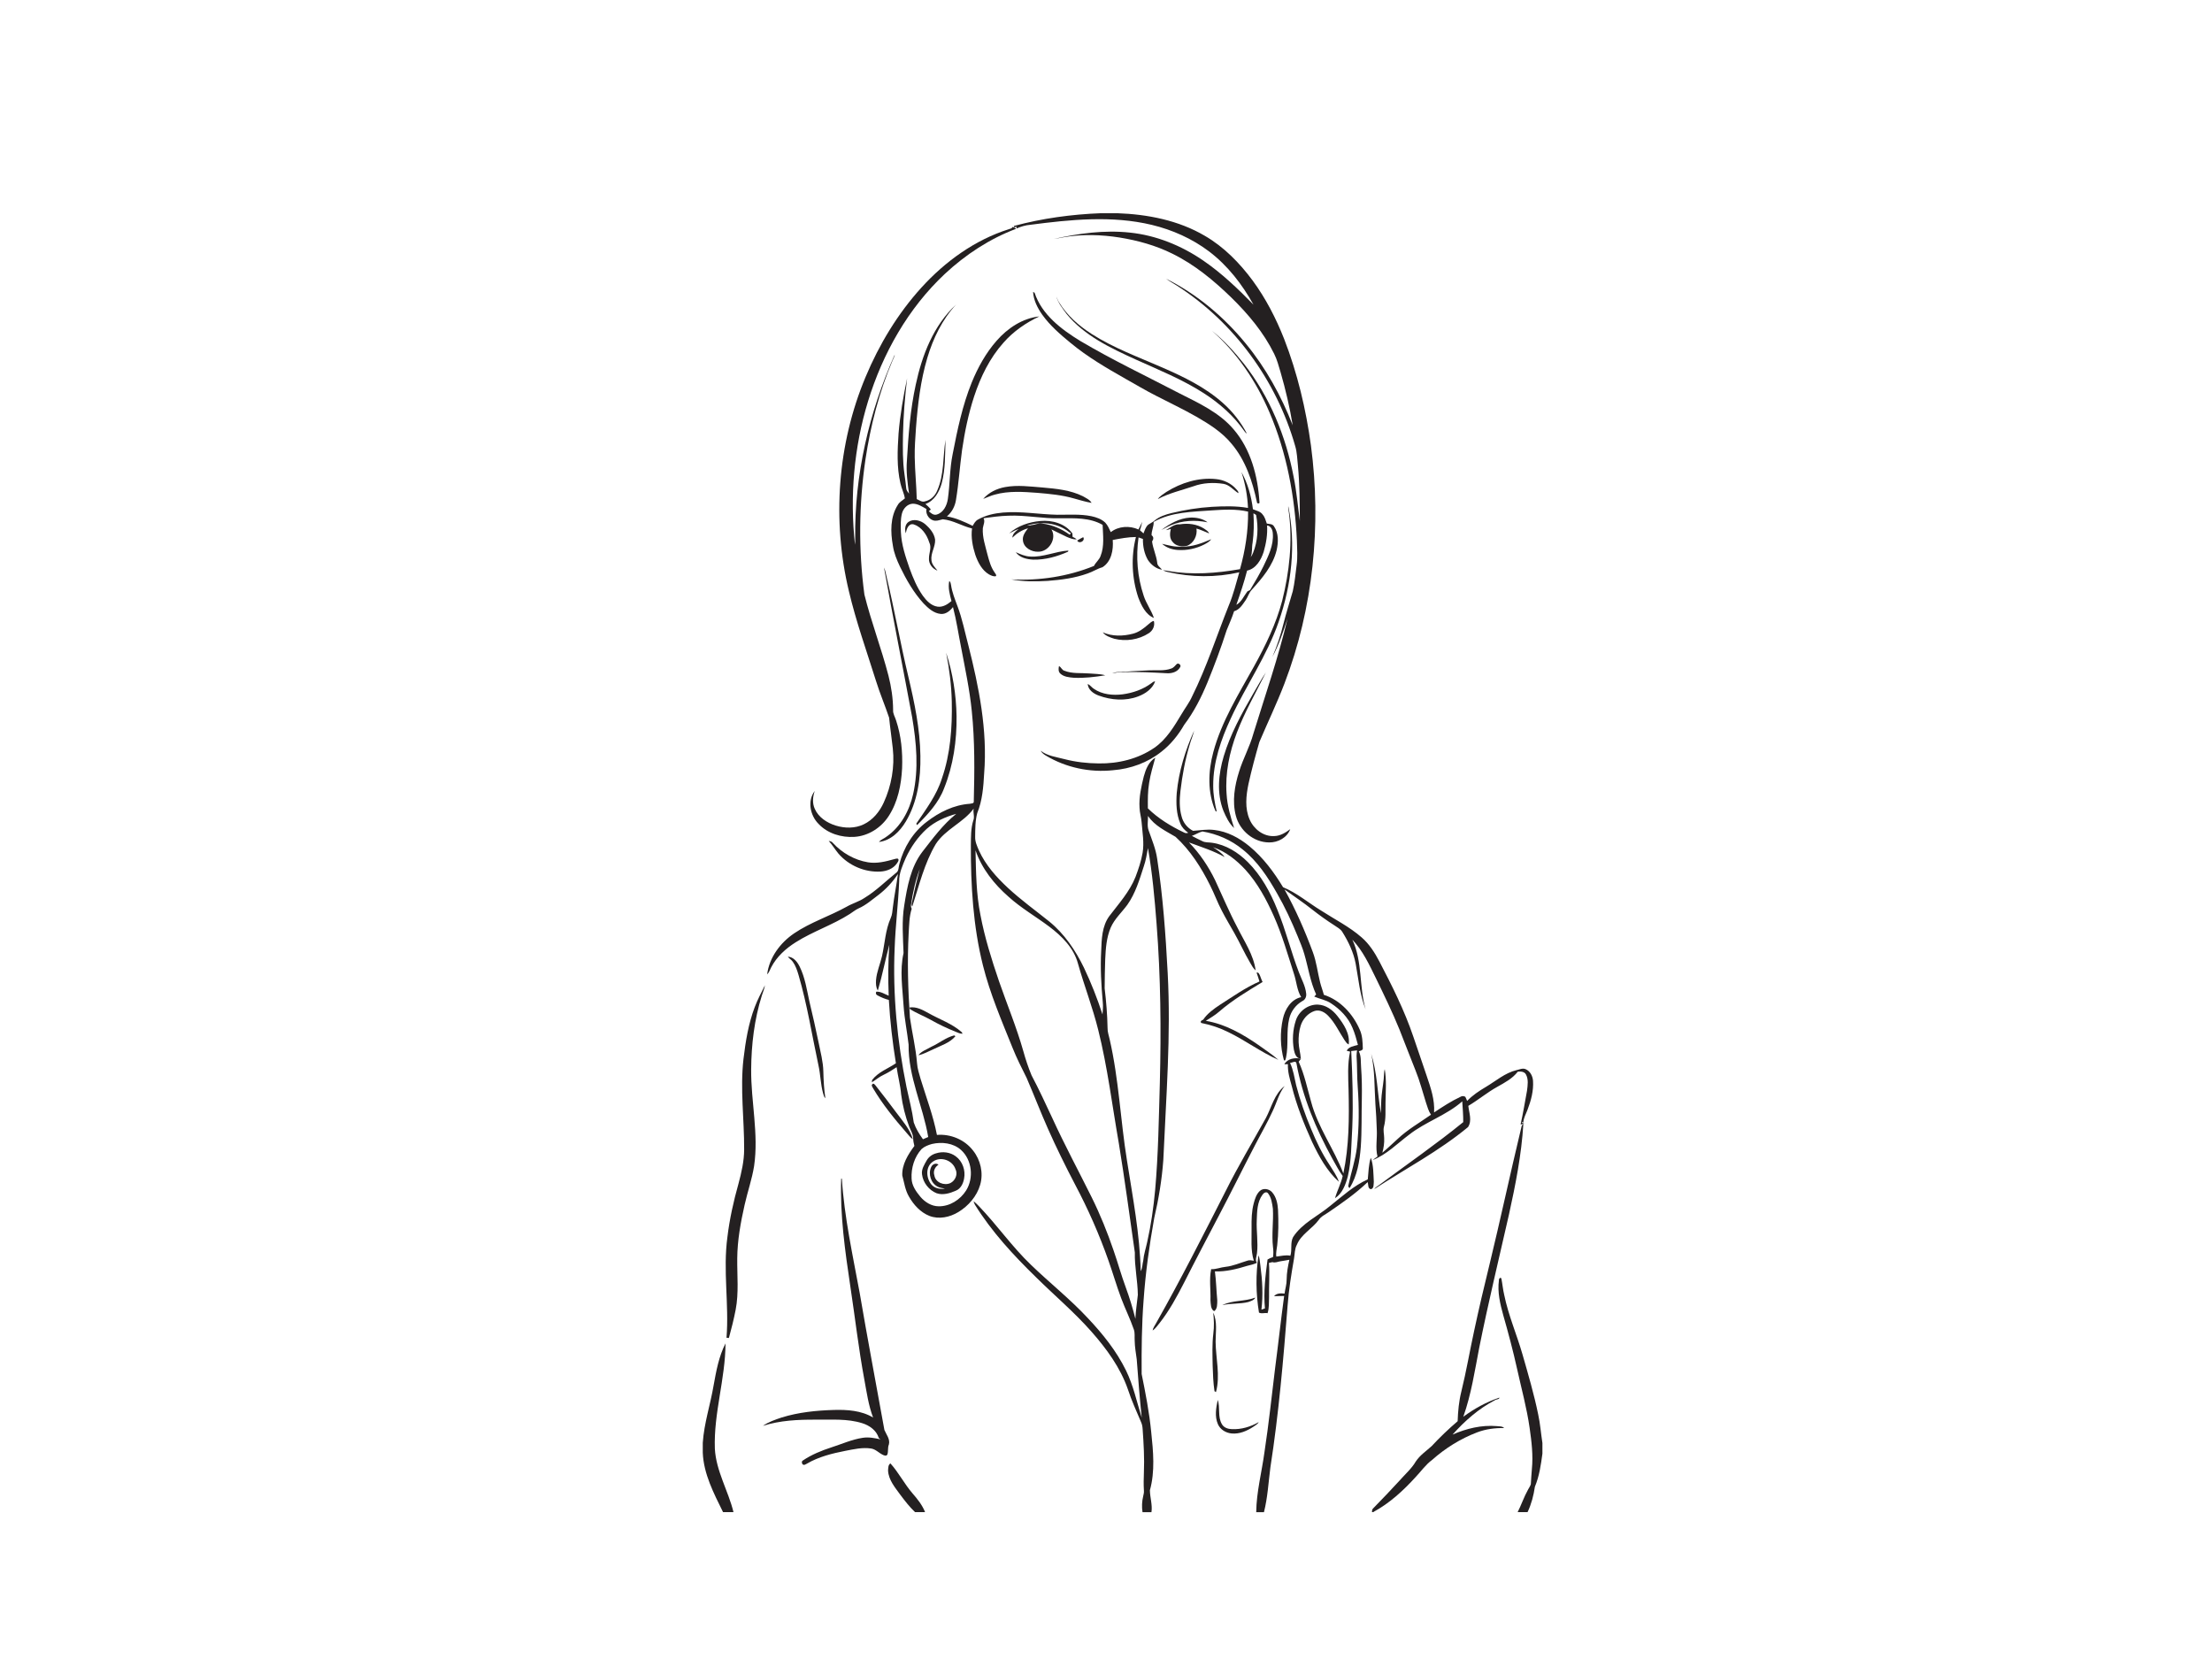 <?xml version="1.0" encoding="utf-8"?>
<!-- Generator: Adobe Illustrator 17.0.0, SVG Export Plug-In . SVG Version: 6.00 Build 0)  -->
<!DOCTYPE svg PUBLIC "-//W3C//DTD SVG 1.1//EN" "http://www.w3.org/Graphics/SVG/1.1/DTD/svg11.dtd">
<svg version="1.1" id="Layer_1" xmlns="http://www.w3.org/2000/svg" xmlns:xlink="http://www.w3.org/1999/xlink" x="0px" y="0px"
	 width="800px" height="600px" viewBox="0 0 800 600" enable-background="new 0 0 800 600" xml:space="preserve">
<g id="_x23_242021ff">
	<path fill="#242021" d="M398.157,77.11h5.882c10.974,0.383,22.155,2.552,31.712,8.182c6.911,4.003,12.594,9.832,17.314,16.213
		c4.735,6.453,8.422,13.627,11.354,21.061c4.818,12.387,7.896,25.413,9.704,38.567c3.83,28.901,0.842,58.854-9.602,86.135
		c-2.747,7.156-6.07,14.075-9.065,21.125c-1.436,4.995-2.8,10.016-3.92,15.093c-0.876,4.232-1.387,8.847,0.421,12.921
		c1.492,3.461,5.021,6.212,8.911,5.968c2.187-0.049,4.074-1.24,5.773-2.503c-1.142,3.082-4.461,4.867-7.648,4.803
		c-5.585-0.004-10.632-4.277-12.019-9.61c-1.409-5.299-0.459-10.921,1.176-16.059c1.439-4.664,3.86-8.963,5.153-13.676
		c4.258-13.827,9.027-27.514,12.353-41.607c-1.567,4.72-3.127,9.475-5.487,13.872c1.669-3.886,3.01-7.904,4.018-12.015
		c0.985-3.95,2.247-7.825,3.36-11.741c0.695-3.082,0.985-6.235,1.387-9.362c0.421-2.969,0.192-5.972,0.109-8.956
		c-0.733-15.879-3.661-31.798-9.948-46.456c-4.762-11.117-11.651-21.437-20.783-29.435c4.367,3.454,8.129,7.625,11.594,11.97
		c9.29,11.869,15.176,26.172,17.968,40.927c1.071,5.239,1.503,10.572,2.232,15.86c-0.019-6.675-0.079-13.361-0.699-20.013
		c-0.267-2.364-0.289-4.784-0.988-7.073c-6.716-23.621-22.106-44.768-42.821-58.027c-1.274-0.846-2.646-1.537-3.86-2.465
		c11.177,5.585,20.933,13.804,28.818,23.459c7.257,8.821,12.831,18.93,16.972,29.551c-1.067-6.479-2.567-12.879-4.39-19.186
		c-0.688-2.262-1.263-4.578-2.338-6.697c-3.781-7.686-9.354-14.334-15.443-20.295c-6.374-6.205-13.342-11.962-21.369-15.897
		c-5.987-2.977-12.492-4.769-19.073-5.84c-6.678-1.056-13.541-1.251-20.219-0.101c-1.184,0.21-2.36,0.459-3.552,0.62
		c8.982-2.011,18.258-3.292,27.461-2.304c9.527,0.977,18.641,4.69,26.511,10.083c6.69,4.574,12.571,10.207,18.22,15.988
		c-4.081-7.351-9.347-14.169-16.082-19.269c-6.111-4.615-13.248-7.795-20.682-9.587c-14.432-3.465-29.431-1.924-43.971-0.03
		c-1.71,0.139-3.352,0.646-4.923,1.315c-0.049-0.188-0.143-0.56-0.188-0.744l-0.53,0.44l-0.335-0.575
		C376.907,78.974,387.521,77.516,398.157,77.11z"/>
	<path fill="#242021" d="M366.118,82.127c0.552-0.038,0.992,0.304,1.398,0.616c-9.591,3.597-18.318,9.343-25.797,16.315
		c-13.274,12.429-22.486,28.769-27.777,46.072c-5.126,16.724-6.618,34.493-4.72,51.867c0.075-0.748,0.098-1.5,0.075-2.247
		c-0.282-22.891,4.998-45.678,14.311-66.528c-0.079,0.789-0.537,1.473-0.819,2.202c-4.852,11.384-7.937,23.474-9.779,35.696
		c-2.368,16.175-2.563,32.693-0.387,48.898c2.458,9.922,6.16,19.49,8.715,29.386c1.026,4.036,1.646,8.182,1.669,12.35
		c-0.109,1.357,0.692,2.514,1.067,3.77c1.857,5.558,2.417,11.485,2.184,17.318c-0.301,5.994-1.518,12.154-4.822,17.258
		c-2.702,4.224-7.359,7.242-12.41,7.565c-4.698,0.301-9.704-1.199-12.977-4.69c-3.052-3.04-4.142-8.37-1.372-11.921
		c-0.744,2.052-0.936,4.39-0.023,6.423c1.353,3.123,4.442,5.122,7.595,6.1c3.285,1.011,6.99,1.075,10.128-0.447
		c3.319-1.578,5.75-4.581,7.246-7.877c2.781-6.088,4.003-12.925,3.27-19.595c-0.395-3.702-0.962-7.389-1.327-11.091
		c-1.492-4.454-3.345-8.783-4.735-13.27c-3.386-10.786-7.208-21.452-9.809-32.467c-6.141-25.612-4.16-53.194,6.036-77.514
		c4.927-11.767,11.613-22.873,20.212-32.332c8.588-9.444,19.321-17.209,31.569-21.087C365.283,82.68,365.982,82.729,366.118,82.127z
		"/>
	<path fill="#242021" d="M373.63,105.56c0.135,0.079,0.406,0.241,0.541,0.319c2.62,7.922,9.64,13.206,16.469,17.404
		c11.651,6.896,23.895,12.714,35.895,18.964c7.002,3.54,14.432,6.93,19.622,13.037c6.242,7.246,8.749,16.935,9.347,26.296
		c0.218,0.688-1.022,0.65-0.928-0.004c-1.597-7.509-4.108-15.097-9.136-21.05c-3.443-4.209-8.103-7.144-12.759-9.828
		c-4.758-2.71-9.715-5.051-14.574-7.562c-3.743-1.898-7.347-4.055-11.004-6.107c-6.889-3.909-13.774-7.922-19.892-12.985
		c-3.743-3.082-7.475-6.288-10.301-10.268C375.216,111.348,373.796,108.57,373.63,105.56z"/>
	<path fill="#242021" d="M385.717,113.509c-1.409-1.958-3.037-3.912-3.683-6.276c0.327,0.733,0.556,1.526,1.034,2.184
		c2.879,4.679,7.077,8.381,11.666,11.32c8.013,5.145,17.01,8.407,25.691,12.207c7.738,3.367,15.476,7.126,21.828,12.786
		c3.54,3.119,6.483,6.889,8.689,11.057c-0.372-0.18-0.643-0.489-0.868-0.823c-3.871-5.573-9.054-10.136-14.744-13.785
		c-7.738-4.972-16.303-8.422-24.654-12.192C401.607,125.854,392.147,121.401,385.717,113.509z"/>
	<path fill="#242021" d="M331.196,139.106c2.274-10.636,6.412-21.441,14.582-28.953c-5.01,5.408-8.294,12.192-10.384,19.212
		c-2.484,8.291-3.476,16.931-4.13,25.533c-0.229,3.499-0.511,7.005-0.443,10.516c0.079,5.036,0.609,10.05,0.729,15.086
		c0.958,0.398,1.932,1.248,3.029,0.801c2.048-0.421,3.638-2.029,4.397-3.931c2.544-5.765,2.007-12.218,2.977-18.318
		c-0.162,5.262-0.015,10.617-1.376,15.747c-0.876,3.101-2.668,6.344-5.882,7.479c0.691,0.609,1.394,1.221,1.947,1.966
		c-0.177,0.165-0.537,0.489-0.714,0.65c0.767,0.695,1.676,1.526,2.807,1.21c2.447-0.661,3.709-3.266,4.059-5.596
		c0.789-5.397,0.639-10.906,1.744-16.266c1.702-8.783,3.536-17.607,6.904-25.928c2.225-5.427,5.1-10.651,8.99-15.074
		c3.965-4.547,9.362-8.155,15.473-8.806c-4.874,2.296-9.399,5.404-12.962,9.475c-4.976,5.551-8.302,12.383-10.621,19.419
		c-2.071,6.321-3.424,12.861-4.382,19.438c-0.827,6.028-1.214,12.117-2.21,18.126c-0.368,2.27-1.484,4.39-3.266,5.867
		c3.277,0.56,6.351,1.969,9.32,3.42c0.492-0.864,0.992-1.796,1.909-2.274c2.762-1.567,5.934-2.262,9.072-2.537
		c6.539-0.545,13.041,0.665,19.565,0.797c4.127,0.03,8.302-0.312,12.376,0.519c1.811,0.391,3.661,1.026,5.025,2.33
		c0.913,0.981,1.436,2.24,1.999,3.435c2.807-2.199,6.825-2.405,10.019-0.958c0.451-0.921,0.921-1.834,1.334-2.77
		c-0.177,1.041-0.458,2.06-0.808,3.059c0.417,0.387,0.883,0.722,1.282,1.135c0.451-1.109,0.785-2.36,1.729-3.168
		c0.725-0.515,1.56-0.861,2.244-1.439c1.721-1.488,3.939-2.195,6.107-2.74c4.818-1.169,9.73-1.969,14.68-2.27
		c4.345-0.248,8.734-0.361,13.037,0.398c-0.188-4.412-0.996-8.783-2.371-12.977c2.304,4.127,3.578,8.775,4.153,13.451
		c1.24,0.545,2.766,0.763,3.563,1.981c0.793,0.909,1.052,2.101,1.458,3.202c0.913,0.184,2.048,0.071,2.604,1.003
		c1.721,2.488,1.594,5.776,0.955,8.61c-1.36,5.626-5.235,10.155-9.016,14.356c-1.007,1.079-1.372,2.552-2.199,3.751
		c-1.109,1.571-2.187,3.443-4.175,3.987c-0.752,2.338-1.763,4.574-2.683,6.844c-2.044,6.389-4.401,12.677-6.938,18.889
		c-2.229,5.397-4.882,10.658-8.418,15.326c-2.142,3.724-4.878,7.137-8.291,9.771c-4.938,3.931-11.102,6.16-17.371,6.66
		c-8.437,0.917-17.153-0.936-24.425-5.318c-0.737-0.432-1.409-0.981-1.83-1.733c2.469,1.928,5.679,2.266,8.614,3.048
		c4.036,1.049,8.204,1.518,12.372,1.552c7.039,0.117,14.251-1.624,20.095-5.637c4.427-3.033,7.19-7.765,9.91-12.256
		c1.236-2.131,2.774-4.089,3.781-6.351c5.28-10.625,8.9-21.952,13.289-32.948c1.627-3.852,2.608-7.926,3.77-11.929
		c-8.464,1.928-17.389,1.849-25.845-0.105c-0.62-0.139-1.225-0.327-1.774-0.646c0.669,0.056,1.327,0.162,1.992,0.271
		c8.569,1.526,17.367,0.827,25.887-0.658c1.898-6.761,2.992-13.785,2.924-20.813c-4.284-0.988-8.715-0.744-13.064-0.447
		c-7.126,0.515-14.695,0.564-21.091,4.175c0.101,1.646-0.804,3.161-0.744,4.822c0.864,0.598,0.714,1.481,0.173,2.255
		c0.342,2.601,1.533,5.01,1.853,7.614c0,1.165,1.131,1.766,1.766,2.593c-2.142-0.304-3.969-1.789-5.141-3.552
		c-1.3-2.289-1.834-4.957-1.781-7.573c-0.53-0.184-1.056-0.368-1.582-0.549c-1.007,7.024-0.417,14.3,1.842,21.035
		c0.898,2.849,2.777,5.262,3.713,8.095c-3.022-1.259-4.532-4.517-5.649-7.392c-2.349-7.005-2.683-14.729-0.853-21.896
		c-2.837,0.019-5.619,0.549-8.396,1.082c0.304,3.563-0.47,7.817-3.713,9.854c-1.864,0.526-3.488,1.627-5.318,2.24
		c-4.626,1.684-9.553,2.319-14.439,2.695c-4.408,0.274-8.881,0.282-13.237-0.534c10.17,0.522,20.475-1.03,29.927-4.871
		c0.631-1.312,1.913-2.195,2.386-3.6c1.439-3.574,0.861-7.505,0.74-11.248c-4.626-2.687-10.181-2.405-15.345-2.39
		c-6.28,0.192-12.492-1.206-18.776-0.928c-2.999,0.079-5.976,0.5-8.945,0.898c0.639,1.195-0.075,2.405-0.259,3.612
		c-0.21,3.319,0.936,6.494,1.714,9.67c0.586,2.169,1.18,4.405,2.495,6.261c0.203,0.459,0.827,0.853,0.545,1.413
		c-0.879,0.252-1.766-0.244-2.533-0.628c-2.567-1.533-3.984-4.356-4.942-7.084c-0.981-3.059-1.605-6.314-1.188-9.531
		c-3.604-0.853-6.836-2.977-10.572-3.319c-0.879,0.165-1.725,0.552-2.635,0.519c-2.086,0-3.676-2.259-3.277-4.232
		c-1.533-0.868-3.116-1.936-4.95-1.92c-1.917,0.083-3.412,1.714-3.89,3.48c-0.575,2.217-0.481,4.544-0.395,6.814
		c0.192,4.559,1.684,8.911,3.164,13.184c1.244,3.412,2.661,6.817,4.765,9.805c1.308,1.789,3.014,3.627,5.322,3.95
		c1.92,0.274,3.642-0.842,5.036-2.026c-0.616-2.345-1.304-4.773-0.812-7.208c0.552,0.282,0.53,0.936,0.661,1.451
		c0.395,2.623,1.394,5.092,2.311,7.565c1.751,4.615,2.691,9.475,3.957,14.229c3.811,15.089,6.949,30.652,5.705,46.29
		c-0.263,4.856-0.646,9.809-2.503,14.357c-0.748,2.781-0.722,5.709-0.755,8.569c-0.075,1.766,0.707,3.394,1.379,4.98
		c2.39,5.258,6.31,9.644,10.508,13.537c4.709,4.36,9.922,8.118,14.92,12.132c5.464,4.435,9.478,10.395,12.53,16.683
		c2.608,5.483,4.841,11.154,6.72,16.927c0.147-1.5,0.259-3.01,0.098-4.51c-0.568-6.13-0.902-12.297-0.571-18.453
		c0.154-4.307,0.289-8.986,2.939-12.609c3.439-4.521,7.359-8.836,9.482-14.191c1.067-2.819,2.033-5.697,2.552-8.674
		c0.635-3.683-0.075-7.392-0.353-11.072c-0.128-1.778-0.71-3.491-0.752-5.28c-0.244-3.818,0.624-7.584,1.526-11.263
		c0.71-2.582,1.781-5.348,4.168-6.821c-0.816,3.014-1.751,6.006-2.221,9.102c-0.519,3.048-0.485,6.152-0.458,9.234
		c3.754,3.691,8.317,6.449,13.041,8.715c0.481,0.301,1.034,0.297,1.556,0.117c-1.206-0.853-2.285-1.92-2.845-3.315
		c-1.496-3.465-1.571-7.359-1.312-11.068c0.729-7.828,3.093-15.424,6.295-22.576c-0.406,1.755-1.146,3.409-1.627,5.145
		c-1.646,5.438-2.657,11.049-3.326,16.687c-0.338,3.037-0.443,6.175,0.398,9.144c0.537,2.27,2.075,4.217,4.157,5.273
		c2.533-0.154,5.074-0.646,7.614-0.316c4.75,0.522,9.102,2.875,12.744,5.874c4.972,4.108,8.884,9.339,12.195,14.834
		c5.01,2.071,9.159,5.645,13.751,8.441c4.92,3.191,10.241,5.833,14.676,9.719c2.747,2.375,4.717,5.483,6.393,8.67
		c4.604,8.802,9.076,17.728,12.274,27.157c1.597,4.754,3.273,9.482,4.852,14.247c1.447,4.262,2.973,8.655,2.676,13.229
		c3.089-2.06,6.212-4.096,9.584-5.675c0.526-0.35,1.165-0.271,1.71,0.008c0.259,0.481,0.443,0.988,0.654,1.503
		c1.984-2.056,4.367-3.646,6.817-5.085c3.589-2.135,6.87-5.032,11.012-6.051c1.09-0.203,2.225-0.842,3.334-0.346
		c1.646,0.691,2.552,2.503,2.672,4.213c0.237,3.582-0.71,7.122-1.981,10.437c-0.556,1.53-1.451,2.969-1.522,4.638l-0.594-0.162
		l0.053,0.229c0.233,0.094,0.695,0.282,0.928,0.38c-0.346,0.064-1.034,0.192-1.379,0.259c0.906-4.044,1.571-8.137,2.323-12.211
		c0.237-1.932,0.594-4.074-0.376-5.863c-0.579-1.082-1.89-1.135-2.958-1.022c-1.902,2.488-4.72,3.969-7.392,5.472
		c-3.672,2.029-6.893,4.765-10.504,6.896c0.278,2.522,1.424,5.348-0.102,7.678c-10.474,8.674-22.576,15.04-33.933,22.433
		c0.466-0.676,1.229-1.056,1.868-1.541c10.136-7.528,20.535-14.714,30.333-22.685c0.019-2.51-0.195-5.006-0.357-7.509
		c-5.728,5.055-13.237,7.359-19.212,12.049c-4.284,3.202-8.137,7.205-13.195,9.193c0.549-0.474,1.15-0.879,1.748-1.293
		c-0.782-3.183-0.064-6.445-0.248-9.662c-0.12-3.131-0.241-6.261-0.507-9.381c-0.387-6.039-0.162-12.158-1.511-18.096
		c2.195,6.96,2.251,14.338,3.499,21.482c0.124-2.15,0.041-4.311,0.274-6.449c0.263-2.635,0.808-5.235,0.876-7.885
		c0.034-0.549,0.06-1.097,0.237-1.616c0.703,4.021,0.331,8.118,0.286,12.173c-0.06,2.864,0.199,5.788-0.552,8.591
		c-0.365,1.364,0.064,2.762,0.068,4.145c0.101,1.796-0.188,3.589-0.658,5.322c1.917-1.597,3.709-3.334,5.555-5.006
		c3.627-3.416,7.982-5.885,12.034-8.742c-0.898-1.3-1.297-2.845-1.793-4.322c-1.248-3.905-2.247-7.892-3.8-11.692
		c-1.969-4.927-3.867-9.877-5.81-14.807c-2.567-6.288-5.528-12.398-8.497-18.502c-2.405-4.893-4.732-9.978-8.539-13.973
		c3.728,7.904,2.387,16.957,4.799,25.207c-2.105-5.292-2.578-11.015-3.604-16.566c-0.785-4.112-2.623-7.937-4.829-11.463
		c-0.673-1.094-1.875-1.657-2.886-2.379c-2.736-1.744-5.371-3.642-7.922-5.641c-3.258-2.601-6.735-4.897-10.106-7.34
		c4.04,7.261,7.377,14.894,10.256,22.681c1.312,3.51,1.714,7.257,2.623,10.876c0.368,1.541,0.977,3.014,1.364,4.559
		c5.957,1.92,10.534,6.957,12.981,12.601c0.996,2.154,1.034,4.555,1.116,6.881c-0.12,0.673-0.928,0.759-1.466,0.917
		c0.947,1.796,0.669,3.894,0.838,5.848c0.282,3.747,0.331,7.505,0.267,11.263c-0.154,5.833,0.034,11.673-0.38,17.498
		c-0.41,5.126-1.259,10.425-4.029,14.864c-0.481-0.222-0.601-0.729-0.402-1.191c0.97-4.487,2.45-8.866,3.022-13.432
		c0.797-7.257,0.834-14.582,0.308-21.862c-0.293-3.758-0.18-7.532-0.428-11.29c-0.007-0.673,0.094-1.342,0.18-1.999
		c-0.707,0.071-1.409,0.158-2.108,0.241c0.44,9.219,0.755,18.457,0.376,27.687c-0.372,5.885-0.256,11.861-1.609,17.634
		c-0.782,2.946-1.947,6.167-4.63,7.9c0.748-2.732,2.176-5.25,2.774-8.043c-1.439-1.935-2.503-4.115-3.706-6.197
		c-5.957-10.812-10.827-22.369-13.022-34.568c-0.21-1.086-1.597-0.143-2.319-0.116c1.221,2.529,1.578,5.34,2.214,8.046
		c1.398,5.427,3.251,10.726,5.434,15.886c1.838,4.499,3.969,8.896,6.66,12.955c1.18,1.996,2.653,3.871,3.364,6.103
		c-4.337-3.905-7.171-9.151-9.662-14.353c-2.965-6.558-5.649-13.282-7.381-20.279c-0.714-2.582-1.515-5.198-1.391-7.911
		c-0.323,0.011-0.966,0.03-1.285,0.041c1.139-2.093,3.897-2.495,6.028-1.999c-0.293,0.35-0.579,0.707-0.853,1.075
		c2.108,4.608,3.104,9.602,4.491,14.454c2.432,9.264,8.294,17.07,11.669,25.958c2.09-9.869,2.12-20.035,1.887-30.077
		c-0.128-4.66-0.451-9.392,0.556-13.984c-0.417-0.113-0.831-0.218-1.24-0.327c0.763-1.496,2.631-1.669,4.074-2.105
		c-0.556-2.097-1.116-4.205-1.981-6.197c-1.533-3.691-4.435-6.671-7.746-8.832c-1.838-1.251-4.078-1.563-6.077-2.454
		c0.169-0.188,0.515-0.568,0.688-0.759c-2.135-4.634-2.849-9.73-4.273-14.589c-0.639-2.244-1.567-4.39-2.443-6.543
		c-2.172-5.299-4.578-10.512-7.445-15.473c-3.311-5.844-7.096-11.605-12.406-15.83c-4.157-3.42-9.245-5.637-14.541-6.517
		c-1.349,0.316-2.529,1.146-3.845,1.597c1.218,0.699,2.51,1.259,3.77,1.89c1.082,0.586,2.356,0.402,3.533,0.601
		c4.983,0.688,9.433,3.48,12.94,6.987c4.837,4.822,8.174,10.925,10.681,17.224c3.052,7.392,4.931,15.191,7.795,22.647
		c0.955,2.529,2.368,4.95,2.631,7.689c0.147,1.071-0.342,2.247-1.372,2.695c-2.379,1.364-4.145,3.709-4.765,6.382
		c-1.12,4.611-0.177,9.429-1.15,14.067c-0.135,0.327-0.192,1.417-0.763,0.94c-1.334-4.841-1.454-10.053-0.376-14.954
		c0.755-3.461,2.924-7.032,6.615-7.851c-1.563-2.567-1.672-5.645-2.616-8.437c-2.251-7.009-4.273-14.12-7.276-20.862
		c-2.672-5.998-5.84-11.884-10.275-16.781c-3.243-3.499-7.148-6.603-11.714-8.14c1.526,1.011,3.142,2.018,4.202,3.552
		c-4.078-2.274-8.542-3.661-12.898-5.28c3.897,3.991,7.035,8.667,9.467,13.68c2.661,5.712,5.092,11.534,8.05,17.104
		c2.48,5.025,5.848,9.832,6.596,15.51c-0.891-0.752-1.417-1.8-1.996-2.781c-2.06-3.51-3.732-7.231-5.735-10.775
		c-1.507-2.657-3.082-5.28-4.484-7.998c-1.59-3.01-2.732-6.227-4.281-9.26c-3.195-6.43-7.144-12.628-12.47-17.506
		c-3.578-2.138-7.58-3.972-9.967-7.565c0.053,1.77-0.402,3.615,0.252,5.318c1.154,3.33,2.559,6.603,3.055,10.121
		c2.097,13.672,3.078,27.492,3.807,41.299c1.225,22.587-0.59,45.17-1.578,67.727c-0.515,7.058-1.672,14.06-3.281,20.948
		c-1.763,9.828-3.149,19.734-3.845,29.701c-0.688,8.892-0.767,17.822-0.707,26.729c1.409,6.953,2.774,13.928,3.458,20.997
		c0.74,6.979,1.432,14.187-0.474,21.05c0.034,2.627,0.962,5.262,0.564,7.919h-3.236c-0.293-1.898-0.218-3.848,0.233-5.709
		c0.177-0.714,0.342-1.432,0.271-2.161c-0.139-2.138-0.086-4.277-0.004-6.408c0.225-5.254-0.083-10.508-0.455-15.743
		c-0.049-0.891-0.203-1.77-0.579-2.578c-1.642-3.897-3.424-7.742-4.732-11.767c-2.736-7.922-7.772-14.785-13.274-21.012
		c-6.164-6.972-13.293-12.992-19.907-19.52c-8.219-8.013-16.1-16.517-22.17-26.311c-0.207-0.406-0.368-0.823-0.481-1.255
		c0.665,0.534,1.289,1.116,1.875,1.74c6.599,6.848,12.034,14.74,18.926,21.313c6.754,6.524,14.154,12.368,20.554,19.261
		c5.367,5.686,10.335,11.876,13.789,18.934c2.653,5.401,3.875,11.331,5.675,17.036c-0.737-7.02-1.289-14.063-1.811-21.103
		c-0.297-2.247-0.71-4.487-0.74-6.761c-0.094-1.342,0.139-2.732-0.304-4.025c-1.323-3.845-3.149-7.486-4.57-11.29
		c-1.687-4.495-3.003-9.121-4.611-13.646c-3.326-9.456-7.381-18.652-12.079-27.507c-3.473-6.637-6.795-13.361-9.828-20.212
		c-2.687-6.055-5.062-12.244-7.686-18.325c-1.796-3.585-3.608-7.167-5.096-10.895c-3.935-9.783-8.133-19.52-10.7-29.777
		c-3.567-14.217-4.423-28.957-4.375-43.566c0.045-2.946-0.023-5.964,0.857-8.809c0.613-1.402-0.143-2.89,0.154-4.341
		c-3.773,5.092-10.215,7.43-13.691,12.789c-4.13,6.964-6.021,14.931-8.486,22.553l-0.132-0.105c-0.35-0.834,0.165-1.717,0.263-2.552
		c0.737-3.657,1.62-7.28,2.563-10.888c-1.537,4.127-2.514,8.441-3.138,12.797c-0.116,0.541-0.064,1.116,0.218,1.605
		c-0.917,2.864-0.906,5.889-1.101,8.862c-0.526,10.17-0.237,20.37,0.455,30.528c0.789,5.513,2.127,10.955,2.578,16.521
		c0.132,1.935,0.763,3.785,1.282,5.645c2.052,6.72,4.581,13.323,5.908,20.246c4.938-0.406,10.016,1.687,13.052,5.637
		c2.74,3.424,3.822,8.163,2.589,12.402c-1.206,4.142-4.224,7.614-7.866,9.843c-3.089,1.887-7.028,2.744-10.493,1.409
		c-3.232-1.278-5.69-3.995-7.381-6.96c-1.394-2.338-1.725-5.081-2.432-7.659c-0.165-3.995,2.082-7.592,4.378-10.681
		c-0.256-0.932-0.417-1.887-0.443-2.853c-0.038-1.477-0.909-2.728-1.409-4.07c-1.436-3.77-2.413-7.719-2.935-11.714
		c-0.286-3.326-1.169-6.554-1.639-9.85c-1.515,1-3.048,1.973-4.69,2.751c-1.541,0.707-2.83,1.819-4.258,2.717
		c0.023-0.207,0.06-0.62,0.079-0.823c2.165-2.879,5.716-4.104,8.614-6.058c-1.229-7.588-2.116-15.236-2.552-22.91
		c-1.417-0.35-2.766-0.932-4.048-1.62c-0.59-0.222-0.819-0.827-0.5-1.372c1.627-0.105,3.033,0.898,4.491,1.462
		c-0.237-6.141-0.214-12.297,0.222-18.427c-1.462,5.502-2.541,11.106-4.149,16.574c-0.703-1.124-0.733-2.499-0.658-3.777
		c0.233-3.003,1.496-5.776,2.165-8.685c1.037-4.6,1.21-9.448,3.161-13.804c0.56-1.188,0.575-2.518,0.759-3.792
		c0.462-4.055,1.323-8.058,1.845-12.102c-1.917,2.886-4.292,5.461-7.05,7.565c-2.308,1.725-4.499,3.683-7.159,4.856
		c-1.165,0.522-2.138,1.36-3.21,2.041c-6.216,3.976-13.327,6.28-19.558,10.226c-3.615,2.274-6.908,5.258-8.884,9.095
		c-0.462,0.849-0.722,1.842-1.451,2.526c0.782-6.13,4.758-11.455,9.786-14.86c5.893-3.988,12.752-6.171,18.945-9.606
		c2.112-1.233,4.525-1.86,6.551-3.24c4.134-2.522,7.573-5.979,11.331-9.005c1.09-0.703,0.861-2.138,1.218-3.232
		c1.56-5.949,4.953-11.53,9.907-15.255c4.487-3.469,9.828-6.122,15.563-6.509c0.492-0.143,1.541-0.041,1.432-0.834
		c0.286-10.914,0.402-21.869-0.725-32.746c-0.77-7.738-2.42-15.345-3.856-22.974c-0.977-4.863-1.676-9.783-2.939-14.586
		c-1.071,1.36-2.593,2.665-4.446,2.473c-2.529-0.237-4.517-2.063-6.205-3.807c-3.57-3.905-6.227-8.546-8.516-13.289
		c-1.146-2.409-2.172-4.908-2.563-7.565c-0.887-4.908-1.011-10.407,1.778-14.762c0.575-1.056,1.684-1.586,2.548-2.353
		c-0.293-1.875-1.195-3.574-1.594-5.423c-1.383-5.908-1.079-12.038-0.684-18.043c0.549-6.716,1.718-13.372,3.093-19.964
		c-0.797,6.754-1.353,13.537-1.492,20.336c-0.079,4.765-0.15,9.561,0.534,14.296c0.259,1.733,0.459,3.476,0.65,5.22
		c0.053,0.737,0.628,1.267,1.003,1.86c-0.545-3.969-1.097-7.982-0.763-11.996C328.531,157.345,329.219,148.118,331.196,139.106
		 M453.324,185.652c0.218,3.537,0.173,7.092-0.301,10.61c-0.353,1.748-0.015,3.57-0.707,5.258c0.365-0.462,0.646-0.988,0.861-1.533
		c1.751-4.333,1.988-9.181,1.112-13.74C453.981,186.02,453.658,185.821,453.324,185.652 M458.251,190.045
		c0.218,3.236-0.342,6.483-1.24,9.584c-0.951,2.894-2.759,6.055-5.983,6.739c-1.079,4.19-2.462,8.291-3.89,12.372
		c1.815-0.977,2.642-3.048,3.845-4.63c0.248-0.504,0.981-0.413,1.233-0.913c1.684-2.755,3.3-5.551,4.743-8.441
		c1.774-3.698,3.728-7.61,3.367-11.838C460.269,191.661,459.668,190.195,458.251,190.045 M335.15,299.771
		c-3.213,2.946-5.75,6.592-7.58,10.542c-1.131,2.691-2.454,5.461-2.368,8.452c-0.342,8.035-1.353,16.025-1.635,24.064
		c-0.744,16.878,0.928,33.809,4.288,50.349c0.906,4.247,2.041,8.456,2.619,12.771c0.744,2.191,1.977,4.202,3.326,6.073
		c0.631-0.278,1.267-0.549,1.902-0.808c-1.898-11.241-7.272-21.85-7.092-33.43c-0.53-4.641-1.484-9.238-1.808-13.909
		c-0.387-6.378-1.458-12.868-0.023-19.193c-0.199-5.746-0.688-11.549,0.256-17.258c1.071-6.746,2.315-13.838,6.581-19.4
		c3.77-4.811,7.411-9.832,12.218-13.684C341.971,295.407,338.171,297.087,335.15,299.771 M415.174,306.723
		c-0.417,2.229-0.759,4.484-1.511,6.633c-1.552,4.78-3.003,9.719-5.938,13.868c-2.014,2.747-4.641,5.092-6.024,8.261
		c-1.537,3.612-1.815,7.592-1.988,11.466c-0.124,3.499-0.177,6.998-0.199,10.501c0.571,4.758,0.962,9.542,1.049,14.338
		c-0.041,1.409,0.477,2.743,0.763,4.112c3.315,14.409,3.905,29.243,6.257,43.81c2.082,13.278,4.641,26.544,4.976,40.018
		c0.673-1.139,0.571-2.544,0.909-3.792c0.192-2.285,0.943-4.453,1.417-6.686c1.406-6.22,2.3-12.549,2.89-18.893
		c1.143-12.857,1.323-25.77,1.695-38.665c0.496-19.182,0.319-38.398-1.176-57.539C417.594,324.977,416.764,315.796,415.174,306.723
		 M354.602,330.987c1.541,8.129,4.025,16.04,6.693,23.861c2.909,8.407,6.344,16.641,8.772,25.21
		c0.834,3.007,1.815,5.983,3.018,8.866c2.698,5.074,5.081,10.309,7.528,15.51c4.423,9.67,9.467,19.039,14.195,28.559
		c3.07,6.186,5.656,12.601,7.892,19.129c1.567,4.495,2.822,9.095,4.476,13.563c1.357,3.694,2.495,7.464,3.458,11.282
		c0.101-2.901,0.601-5.769,0.883-8.651c-0.06-5.138-1.214-10.2-1.086-15.341c-1.89-13.169-3.642-26.357-5.791-39.484
		c-2.402-13.684-4.078-27.518-7.453-41.014c-2.011-8.14-5.066-15.965-7.336-24.03c-1.518-5.637-5.833-9.899-10.358-13.312
		c-4.878-3.661-10.211-6.712-14.744-10.824c-5.213-4.555-9.681-10.177-11.944-16.788
		C352.99,315.364,353.035,323.267,354.602,330.987 M337.059,413.732c-1.342,0.376-2.706,0.894-3.758,1.834
		c-2.597,2.856-3.807,6.84-3.615,10.662c0.071,2.548,1.62,4.709,3.183,6.599c1.646,1.932,3.999,3.435,6.607,3.446
		c4.029,0.06,7.828-2.379,9.941-5.731c2.819-4.514,2.146-11.034-1.849-14.642C344.767,413.371,340.622,412.909,337.059,413.732z"/>
	<path fill="#242021" d="M421.83,177.917c5.314-3.326,11.677-5.318,17.983-4.645c2.777,0.278,5.479,1.53,7.314,3.668
		c0.286,0.428,0.932,0.812,0.71,1.413c-1.755-1.127-3.142-2.969-5.295-3.356c-3.646-0.567-7.483-0.402-10.967,0.887
		c-4.303,1.447-8.783,2.473-12.823,4.611C419.522,179.379,420.747,178.691,421.83,177.917z"/>
	<path fill="#242021" d="M355.591,180.435c2.003-2.345,4.931-3.736,7.93-4.281c4.472-0.823,9.024-0.192,13.511,0.154
		c4.961,0.436,10.087,0.917,14.612,3.164c1.124,0.669,2.477,1.214,3.146,2.402c-2.187-0.368-4.311-1.034-6.445-1.62
		c-4.277-1.229-8.727-1.631-13.143-2.011c-5.126-0.376-10.395-0.763-15.409,0.635C358.338,179.24,356.993,179.924,355.591,180.435z"
		/>
	<path fill="#242021" d="M466.132,185.283c-0.135-0.733-0.301-1.477-0.214-2.225c2.849,13.905,1.195,28.48-3.469,41.81
		c-4.239,12.353-11.861,23.117-17.299,34.922c-3.559,7.637-6.423,15.852-6.378,24.376c-0.019,3.172,0.56,6.303,1.282,9.381
		l-0.474-0.248c-2.901-6.663-2.65-14.281-0.801-21.193c2.988-11.207,9.219-21.118,14.792-31.167
		c4.157-7.509,7.926-15.311,10.14-23.636C466.316,206.882,467.534,195.979,466.132,185.283z"/>
	<path fill="#242021" d="M419.996,191.695c3.037-2.296,6.551-4.281,10.433-4.502c2.195-0.09,4.54,0.35,6.314,1.718
		c-4.435-0.94-9.178-0.707-13.368,1.101C422.209,190.492,421.131,191.15,419.996,191.695z"/>
	<path fill="#242021" d="M328.573,188.752c1.845-1.244,4.371-0.556,5.979,0.778c1.702,1.458,3.315,3.33,3.642,5.622
		c0.154,2.593-1.676,4.901-1.319,7.516c0.15,1.507,1.308,2.571,2.176,3.706c-1.823-0.65-3.232-2.477-3.074-4.457
		c-0.019-1.913,1.052-3.901,0.105-5.731c-0.872-2.811-2.736-5.581-5.641-6.539c-1.905-0.485-2.593,1.796-2.864,3.213
		C327.178,191.454,327.276,189.666,328.573,188.752z"/>
	<path fill="#242021" d="M364.979,192.898c3.082-2.74,7.227-4.104,11.286-4.476c4.251-0.387,8.963,0.91,11.575,4.487
		c0.015,0.417,0.041,0.834,0.079,1.255c0.541,0.199,1.022,0.534,1.492,0.872c-1.251,0.158-2.432-0.398-3.563-0.846
		c-1.894-0.846-3.706-1.857-5.589-2.721c2.056,3.334-0.917,8.08-4.717,8.073c-2.435,0.105-5.254-1.383-5.577-3.999
		c-0.286-1.74,0.849-3.183,1.834-4.476c-2.176,0.594-4.089,1.815-5.679,3.394c0.113-1.428,1.248-2.338,2.308-3.127
		C367.196,191.665,366.144,192.409,364.979,192.898 M371.42,190.083c0.53-0.038,1.097,0.038,1.593-0.177
		c1.372-0.071,2.623-0.853,4.018-0.549c3.529,0.459,6.923,1.909,9.79,4.003c0.177-0.15,0.353-0.301,0.53-0.451
		c-0.199-0.135-0.594-0.402-0.793-0.534C382.372,189.008,376.411,188.5,371.42,190.083z"/>
	<path fill="#242021" d="M426.727,189.628c2.977-0.489,6.175-0.094,8.749,1.556c0.684,0.477,1.492,0.917,1.823,1.736
		c-1.53-0.586-2.992-1.349-4.585-1.763c0.413,2.499-0.981,5.363-3.428,6.242c-1.774,0.338-3.909,0.195-5.119-1.327
		c-1.251-1.274-1.109-3.21-0.729-4.811c-0.579,0.214-1.169,0.391-1.774,0.477C423.254,190.823,424.765,189.44,426.727,189.628z"/>
	<path fill="#242021" d="M389.588,195.498c0.68-0.477,1.447-0.812,2.169-1.225C392.643,195.589,390.264,196.896,389.588,195.498z"/>
	<path fill="#242021" d="M427.411,197.641c3.732,0.248,7.261-1.203,10.628-2.619c-0.571,0.891-1.556,1.357-2.439,1.868
		c-2.962,1.526-6.355,2.247-9.685,2.011c-2.052-0.135-4.093-0.834-5.641-2.221C422.619,197.208,424.975,197.934,427.411,197.641z"/>
	<path fill="#242021" d="M372.582,201.282c4.735,0.312,9.148-1.898,13.827-2.161l-0.154,0.413
		c-3.931,1.759-8.219,2.965-12.556,2.871c-2.3-0.12-4.946-0.688-6.329-2.706C369.026,200.448,370.729,201.203,372.582,201.282z"/>
	<path fill="#242021" d="M329.896,259.426c-3.352-18.066-6.938-36.087-10.189-54.167c0.537,1.06,0.65,2.259,0.947,3.397
		c2.868,11.981,4.995,24.12,7.866,36.098c2.217,9.381,4.221,18.896,4.352,28.578c0.143,8.178-1.026,16.687-5.288,23.812
		c-2.116,3.544-5.412,6.859-9.7,7.359c0.714-0.898,1.887-1.221,2.759-1.939c5.13-3.559,8.253-9.369,9.602-15.36
		C332.308,278.067,331.433,268.57,329.896,259.426z"/>
	<path fill="#242021" d="M415.287,225.835c0.624-0.481,1.188-1.154,2.018-1.259c0.474,1.736-0.365,3.525-1.86,4.45
		c-3.615,2.356-8.268,3.037-12.436,1.988c-1.511-0.474-3.187-1.018-4.179-2.326c3.409,1.533,7.362,1.424,10.921,0.496
		C411.889,228.642,413.656,227.252,415.287,225.835z"/>
	<path fill="#242021" d="M342.189,236.069c2.398,7.392,3.627,15.161,3.762,22.929c0.113,8.851-1.176,17.792-4.48,26.033
		c-1.962,5.269-5.878,9.478-9.801,13.376c-0.071-0.132-0.218-0.387-0.289-0.515c3.495-5.19,7.381-10.294,9.268-16.345
		c3.097-8.903,3.766-18.43,3.574-27.792C344.098,247.809,343.346,241.898,342.189,236.069z"/>
	<path fill="#242021" d="M423.615,241.774c0.838-0.263,1.345-1.003,1.943-1.586c0.613-0.605,1.785,0.372,1.263,1.09
		c-0.951,1.8-3.134,2.368-5.029,2.199c-5.145-0.267-10.298-0.59-15.446-0.346c-1.398-0.165-2.751,0.135-4.112,0.395
		c1.56-0.631,3.251-0.583,4.904-0.59c2.747-0.263,5.506-0.304,8.261-0.489C418.132,242.277,420.992,242.773,423.615,241.774z"/>
	<path fill="#242021" d="M382.996,240.902c0.797,0.357,1.022,1.406,1.913,1.661c2.871,1.169,6.051,0.752,9.072,1.003
		c1.913,0.188,3.901,0.113,5.746,0.665c-3.747,0.616-7.554,1.067-11.357,0.891c-1.702-0.147-3.619-0.301-4.92-1.541
		C382.71,242.882,382.804,241.804,382.996,240.902z"/>
	<path fill="#242021" d="M453.091,251.12c1.593-2.619,2.995-5.363,4.72-7.896c-3.585,7.205-7.622,14.206-10.485,21.749
		c-2.672,7.058-4.281,14.653-3.713,22.23c0.241,4.213,1.443,8.276,2.721,12.267c-1.842-1.665-2.92-4.025-3.886-6.273
		c-2.465-6.306-1.766-13.357,0.135-19.712C444.962,265.556,448.968,258.253,453.091,251.12z"/>
	<path fill="#242021" d="M416.335,247.152c0.447-0.271,0.838-0.793,1.428-0.673c-1.011,2.672-3.536,4.423-6.126,5.389
		c-4.596,1.759-9.775,1.357-14.326-0.327c-1.849-0.688-3.777-2.037-3.927-4.19c0.887,0.391,1.421,1.27,2.24,1.774
		c2.999,2.063,6.84,2.432,10.373,1.988C409.679,250.62,413.329,249.369,416.335,247.152z"/>
	<path fill="#242021" d="M299.717,304.13c0.541,0.113,1.139,0.203,1.477,0.699c3.322,3.63,7.836,6.224,12.707,7.032
		c3.198,0.537,6.397-0.267,9.459-1.127c0.462-0.094,0.947-0.323,1.424-0.162c0.477,0.571-0.117,1.214-0.417,1.706
		c-1.33,1.92-3.702,2.807-5.957,2.939c-5.679,0.304-11.418-2.172-15.146-6.457C302.021,307.265,301.032,305.57,299.717,304.13z"/>
	<path fill="#242021" d="M284.925,345.993c2.078,0.098,3.435,1.894,4.284,3.593c1.951,3.946,2.582,8.347,3.518,12.601
		c1.173,4.931,2.304,9.873,3.326,14.838c0.695,3.484,1.654,6.949,1.721,10.523c0.079,3.225,0.248,6.453,0.737,9.644
		c-0.53-0.451-0.635-1.176-0.831-1.796c-0.925-3.296-0.917-6.761-1.672-10.091c-2.345-10.914-4.066-21.982-7.212-32.708
		c-0.492-1.661-1.045-3.341-2.063-4.758C286.24,347.117,285.439,346.692,284.925,345.993z"/>
	<path fill="#242021" d="M454.459,351.77c0.77-0.222,0.97,0.579,1.248,1.101c0.304,0.755,0.534,1.548,0.928,2.27
		c-5.393,3.288-10.869,6.532-15.657,10.688c-1.484,1.323-3.225,2.293-4.874,3.367c6.975,1.161,13.24,4.747,18.987,8.712
		c2.435,1.77,4.995,3.405,7.25,5.401c-6.299-2.777-11.831-6.979-18.017-9.982c-3.112-1.571-6.442-2.683-9.858-3.352
		c-0.571-0.579,0.214-1.003,0.688-1.203c1.537-2.266,3.811-3.879,6.058-5.378c4.671-2.958,9.189-6.216,14.289-8.426
		C455.195,353.886,454.827,352.826,454.459,351.77z"/>
	<path fill="#242021" d="M272.962,364.228c1.015-2.728,2.417-5.284,3.691-7.896c-0.177,1.297-0.759,2.484-1.127,3.732
		c-2.713,8.625-3.792,17.698-3.856,26.717c-0.105,11.658,2.777,23.294,1.06,34.937c-0.759,4.754-2.371,9.313-3.42,14.003
		c-1.443,6.389-2.631,12.879-2.676,19.449c-0.064,6.164,0.601,12.395-0.568,18.494c-0.673,3.443-1.518,6.855-2.45,10.23
		c-0.214-0.019-0.643-0.053-0.861-0.071c0.958-12.15-1.334-24.365,0.331-36.485c0.785-6.521,2.225-12.94,4.003-19.257
		c1.082-4.044,2.033-8.174,2.044-12.383c0.049-10.903-1.492-21.824-0.241-32.708C269.644,376.63,270.681,370.238,272.962,364.228z"
		/>
	<path fill="#242021" d="M468.657,369.05c1.09-3.352,4.442-5.867,8.001-5.716c2.845,0.105,5.303,1.92,7.002,4.089
		c2.293,2.913,4.645,6.43,4.123,10.32c-0.729-0.308-1.131-1.022-1.563-1.639c-1.932-2.935-3.405-6.224-5.893-8.757
		c-1.229-1.274-3.059-2.289-4.863-1.725c-2.454,0.804-4.345,2.958-5.081,5.404c-0.586,1.92-0.785,3.957-0.718,5.961
		c0.064,1.984,0.658,3.897,0.793,5.874c-1.68,0.019-2.217-1.842-2.503-3.164C467.334,376.168,467.53,372.455,468.657,369.05z"/>
	<path fill="#242021" d="M328.971,364.364c2.477-0.361,4.743,0.883,6.825,2.048c4.033,2.285,8.584,3.796,12.079,6.926l0.225,0.522
		c-0.894,0.038-1.699-0.41-2.507-0.718c-3.059-1.24-6.055-2.646-8.922-4.277c-2.503-1.406-5.22-2.405-7.633-3.965L328.971,364.364z"
		/>
	<path fill="#242021" d="M336.841,378.573c2.804-1.267,5.247-3.36,8.261-4.108l0.447,0.286c-2.075,2.465-5.284,3.382-8.076,4.762
		c-1.751,0.744-3.428,1.763-5.318,2.112C333.301,380.114,335.259,379.532,336.841,378.573z"/>
	<path fill="#242021" d="M315.483,392.144c0.451-0.575,0.921,0.154,1.203,0.474c2.548,3.213,5.029,6.479,7.486,9.764
		c2.244,3.029,4.912,5.946,5.972,9.64c-0.909-0.605-1.545-1.5-2.259-2.304c-4.427-5.081-8.715-10.335-12.143-16.157
		C315.558,393.133,315.005,392.573,315.483,392.144z"/>
	<path fill="#242021" d="M457.792,404.4c2.101-3.946,3.108-8.794,6.821-11.639c-2.108,2.721-2.901,6.118-4.382,9.166
		c-1.932,4.232-4.284,8.253-6.412,12.383c-4.416,8.475-8.625,17.059-13.086,25.511c-4.183,7.99-8.396,15.965-12.466,24.015
		c-2.593,5.055-5.307,10.091-8.821,14.574c-0.823,0.955-1.5,2.09-2.593,2.774c0.188-0.981,0.797-1.785,1.267-2.638
		c8.858-15.668,16.991-31.731,25.154-47.767C447.75,421.789,452.925,413.176,457.792,404.4z"/>
	<path fill="#242021" d="M550.05,408.421c0.237-0.646,0.135-1.556,0.887-1.875c-0.669,11.079-2.837,22.004-5.228,32.824
		c-3.623,15.961-7.483,31.877-10.703,47.929c-1.631,8.422-2.898,16.972-5.784,25.086c3.995-2.935,8.37-5.359,13.082-6.926
		c-0.139,0.744-1.154,0.549-1.646,0.947c-5.889,3.037-10.933,7.513-15.326,12.432c5.01-2.195,10.485-3.529,15.984-3.067
		c0.891,0.139,1.999-0.045,2.668,0.707c-3.322-0.064-6.663,0.365-9.779,1.563c-5.979,2.274-11.493,5.709-16.266,9.959
		c-2.326,1.71-3.972,4.108-5.942,6.179c-4.487,4.938-9.49,9.538-15.409,12.71h-0.391c0.023-0.515,0.023-1.067,0.462-1.406
		c3.243-3.288,6.404-6.66,9.542-10.046c1.981-2.278,4.326-4.277,5.859-6.908c1.496-2.244,3.766-3.743,5.72-5.528
		c2.958-3.179,6.1-6.186,9.399-9.005c0.124-3.582,0.447-7.201,1.327-10.703c1.793-7.265,3.037-14.65,4.634-21.959
		c1.71-7.986,3.567-15.942,5.525-23.872C542.635,441.156,546.126,424.74,550.05,408.421z"/>
	<path fill="#242021" d="M338.555,417.114c2.371-0.755,5.115-0.421,7.122,1.097c2.454,1.796,3.578,5.081,2.999,8.031
		c-0.312,1.77-1.195,3.668-2.965,4.375c-2.161,0.951-4.671,1.736-6.998,0.925c-2.77-1.124-4.889-3.83-5.25-6.802
		c-0.278-1.883,0.838-3.518,1.699-5.081C335.894,418.385,337.145,417.494,338.555,417.114 M337.435,420.091
		c-2.804,1.83-2.51,6.024-0.541,8.362c1.199,1.357,3.142,1.714,4.863,1.413c-0.872-0.177-1.793-0.233-2.586-0.661
		c-2.499-1.225-3.559-4.615-2.409-7.096c0.413-1.026,1.725-1.702,2.661-0.868c-1.323,0.801-2.007,2.379-1.488,3.879
		c0.387,2.589,3.585,3.781,5.803,2.747c1.778-0.891,2.77-3.217,1.815-5.051C344.463,419.617,340.231,418.11,337.435,420.091z"/>
	<path fill="#242021" d="M495.766,418.715c1.011,2.762,0.925,5.773,1.09,8.67c-0.105,0.894,0.116,2.458-1.049,2.695
		c-1.184-0.154-0.887-1.751-1.161-2.567c-4.296,4.104-9.185,7.516-14.078,10.858c-1.24,0.898-2.762,1.496-3.627,2.826
		c-2.383,3.228-6.34,5.156-7.911,8.99c-0.834,1.537-0.737,3.322-1.03,5.002c-0.97,5.611-1.902,11.241-2.315,16.927
		c-1.537,19.58-3.206,39.172-6.231,58.587c-0.699,5.404-0.985,10.884-2.323,16.187h-2.804c0.086-7.374,2.029-14.552,3.003-21.828
		c1.537-10.117,2.612-20.295,3.856-30.446c1.135-8.633,2.067-17.288,3.243-25.913c-1.218,0.045-2.435,0.071-3.649,0.079
		c0.928-1.124,2.48-1.079,3.796-0.936c0.229-1.714,0.785-3.382,0.759-5.122c0.026-2.405,0.458-4.78,0.988-7.118
		c-1.045,0.214-2.101,0.368-3.153,0.537c-0.996,0.128-1.977,0.695-2.988,0.316c-0.417,0.094-0.838,0.192-1.255,0.289
		c0.304,4.119-0.038,8.242,0.041,12.365c-0.079,1.939,0.075,3.95-0.537,5.822c-1.045-0.237-2.12,0.301-3.108-0.218
		c-1.112-6.851-1.214-13.875-0.162-20.738c0.466,1.21,0.485,2.529,0.684,3.8c0.707,5.254,1.011,10.594,0.361,15.871
		c0.421-0.154,0.846-0.304,1.274-0.447c-0.552-5.908,0.177-11.823,0.94-17.679c0.62-0.376,1.278-0.684,1.977-0.883
		c0.188-1.203,0.165-2.417,0-3.615c-0.53-4.608,0.21-9.238-0.038-13.853c-0.278-1.935-0.526-4.07-1.789-5.645
		c-0.643-0.74-1.59-0.045-1.992,0.583c-1.924,2.627-1.939,6.058-2.056,9.178c-0.184,3.987,0.556,7.975,0.083,11.955
		c-0.113,1.158-0.793,2.402-0.019,3.484c-1.116,0.477-2.289,0.812-3.476,1.064c-3.785,1.169-7.731,2.169-11.722,2.026
		c0.462,3.461,0.526,6.96,0.853,10.437c-0.03,1.319,0.101,3.119-1.124,3.946c-1.308-0.725-1.214-2.627-1.338-3.957
		c0.128-3.743-0.504-7.524,0.252-11.23c1.789,0.075,3.454-0.688,5.216-0.853c2.732-0.289,5.246-1.439,7.855-2.214
		c0.767-0.304,1.578-0.113,2.364,0.008c-1.218-3.894-0.744-8.005-0.819-12.015c-0.038-2.909,0.015-5.855,0.767-8.682
		c0.428-1.62,0.947-3.334,2.195-4.517c1.251-1.191,3.382-0.801,4.457,0.443c1.526,1.721,2.007,4.096,2.146,6.329
		c0.192,4.273,0.195,8.573-0.293,12.827c-0.135,1.368-0.549,2.728-0.319,4.112c1.687-0.177,3.375-0.669,5.077-0.308
		c0.695-2.202-0.109-4.656,0.988-6.742c3.296-5.074,9.001-7.58,13.503-11.357c4.307-3.428,8.441-7.231,13.507-9.523
		C494.95,423.905,494.958,421.241,495.766,418.715z"/>
	<path fill="#242021" d="M304.223,426.292l0.244-0.019c0.898,13.939,3.92,27.612,6.449,41.314
		c2.819,16.555,5.964,33.054,8.941,49.582c0.692,1.669,2.142,3.311,1.616,5.269c-0.496,1.165-0.135,2.465-0.552,3.649
		c-0.41,0.628-1.165,0.297-1.687,0.041c-1.436-0.699-2.574-2.029-4.217-2.259c-3.146-0.474-6.291,0.271-9.369,0.864
		c-4.762,0.936-9.565,2.138-13.789,4.6c-0.474,0.226-1.06,0.729-1.567,0.263c-0.35-0.368-0.443-1.094,0.06-1.372
		c3.157-2.142,6.735-3.585,10.35-4.769c3.751-1.199,7.389-2.86,11.309-3.45c2.157-0.342,4.311,0.086,6.412,0.552
		c-0.15-0.124-0.447-0.368-0.598-0.492c-0.842-2.747-3.36-4.544-6.002-5.352c-5.389-1.699-11.113-1.21-16.675-1.274
		c-6.464-0.038-13.022,0.256-19.223,2.24c2.026-1.432,4.438-2.232,6.769-3.022c6.096-1.883,12.492-2.544,18.844-2.728
		c4.848-0.143,9.971,0.184,14.232,2.743c-1.684-4.438-2.323-9.163-3.183-13.804c-2.075-11.121-3.337-22.369-5.04-33.546
		C305.617,452.408,303.772,439.389,304.223,426.292z"/>
	<path fill="#242021" d="M542.105,463.047c-0.124-0.47,0.522-1.345,0.887-0.646c0.391,1.973,0.564,3.988,1.034,5.949
		c1.507,7.366,4.532,14.289,6.607,21.497c2.06,7.182,4.168,14.364,5.671,21.685c0.744,3.42,0.996,6.911,1.53,10.361v3.837
		c-0.541,4.055-1.12,8.148-2.717,11.951c-0.462,3.168-1.274,6.299-2.657,9.208h-3.582c1.357-2.68,2.3-5.555,3.777-8.178
		c0.334-0.643,0.785-1.233,0.992-1.928c0.143-1.819,0.18-3.642,0.376-5.449c0.5-4.987-0.105-9.993-0.815-14.928
		c-1.034-7.235-2.984-14.289-4.551-21.414c-1.443-6.498-3.157-12.932-4.983-19.329C542.537,471.575,541.526,467.309,542.105,463.047
		z"/>
	<path fill="#242021" d="M442.038,472.033c3.728-1.89,8.099-1.248,11.959-2.743c-0.447,0.97-1.616,1.255-2.533,1.605
		C448.378,471.673,445.138,471.293,442.038,472.033z"/>
	<path fill="#242021" d="M438.776,474.709c1.571,3.3,0.861,7.032,0.864,10.542c0.071,6.062,1.748,12.218,0.135,18.209
		c-0.135-0.079-0.402-0.241-0.537-0.319c-0.459-3.059-0.568-6.16-0.665-9.249c-0.06-3.867-0.225-7.753,0.248-11.605
		C439.144,479.764,439.061,477.227,438.776,474.709z"/>
	<path fill="#242021" d="M258.094,501.013c0.936-5.164,1.883-10.44,4.296-15.153c-0.038,12.808-4.318,25.252-3.852,38.09
		c0.443,8.103,4.852,15.191,6.739,22.94h-3.773c-3.337-6.802-7.028-13.778-7.336-21.52v-3.57
		C254.644,514.727,256.922,507.97,258.094,501.013z"/>
	<path fill="#242021" d="M440.418,506.282c0.951,2.834-0.105,6.149,1.522,8.828c0.714,1.237,2.187,1.71,3.54,1.759
		c3.416,0.169,6.832-0.849,9.771-2.563c-0.432,0.785-1.267,1.203-1.969,1.706c-2.296,1.507-5.002,2.68-7.802,2.424
		c-2.101-0.184-4.183-1.406-5.021-3.397C439.257,512.258,439.813,509.135,440.418,506.282z"/>
	<path fill="#242021" d="M321.18,531.857c0.071-0.857,0-2.142,0.868-2.586c3.003,3.356,5.051,7.438,7.994,10.846
		c1.789,2.052,3.521,4.209,4.525,6.772h-3.619c-1.973-1.864-3.638-4.021-5.262-6.182
		C323.758,538.036,321.364,535.303,321.18,531.857z"/>
</g>
</svg>
